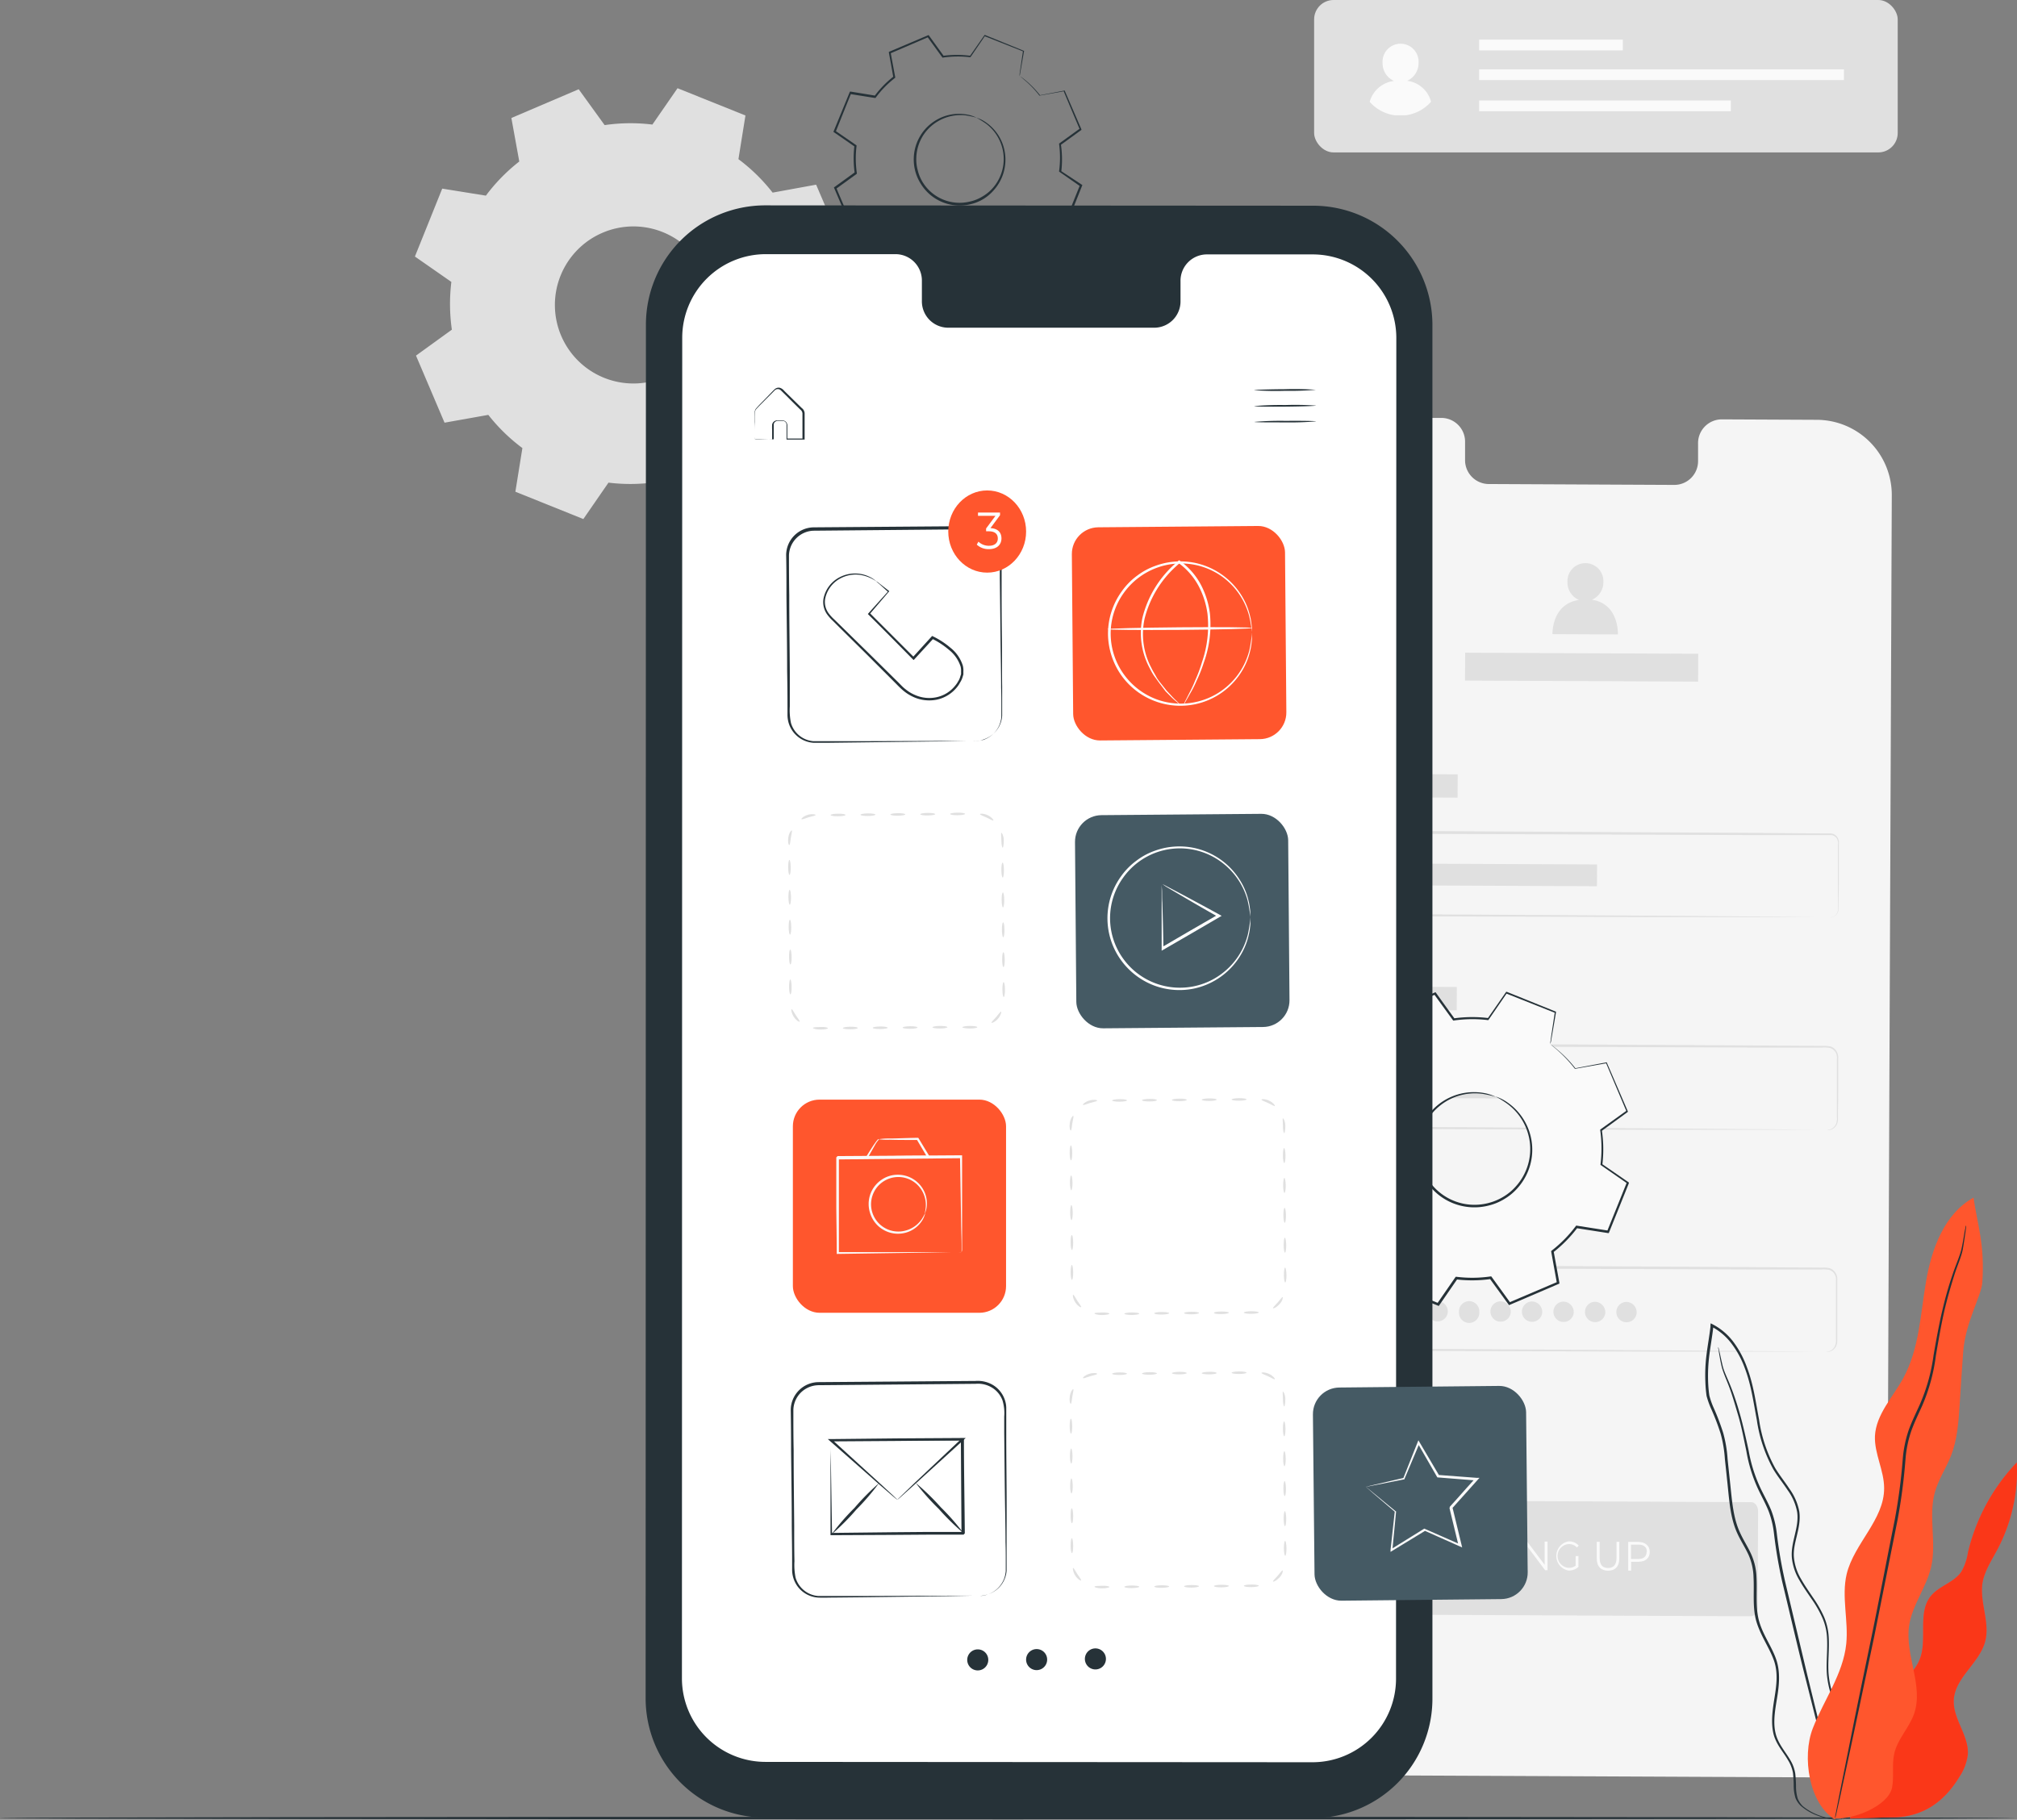 <svg xmlns="http://www.w3.org/2000/svg" viewBox="0 0 408.35 368.45"><rect x="0" y="0" width="408.35" height="368.45" fill="#808080" stroke="none"/><defs><style>.cls-1{fill:#f5f5f5;}.cls-2,.cls-4{fill:#e0e0e0;}.cls-11,.cls-3{fill:#fafafa;}.cls-11,.cls-4{fill-rule:evenodd;}.cls-5{fill:#263238;}.cls-6{fill:#e8505b;}.cls-7{opacity:0.8;}.cls-8{fill:#ff3108;}.cls-9{fill:#ff562d;}.cls-10{fill:none;}.cls-12{fill:#fff;}.cls-13{fill:#455a64;}</style></defs><g id="Layer_2" data-name="Layer 2"><g id="Background_Complete" data-name="Background Complete"><path class="cls-1" d="M367.87,85l-19.37-.09a4.81,4.81,0,0,0-4.72,4.89l0,3.52A4.81,4.81,0,0,1,339,98.18L301.29,98a4.83,4.83,0,0,1-4.68-4.94l0-3.52A4.81,4.81,0,0,0,292,84.62l-6.81,0-16.95-.08a15.23,15.23,0,0,0-15.31,15.17l-1,244.41A15.23,15.23,0,0,0,267,359.4l99.68.46A15.24,15.24,0,0,0,382,344.68l1-244.41A15.23,15.23,0,0,0,367.87,85Z"/><path class="cls-2" d="M354.45,327.25l-74.12-.34c-.77,0-1.39-.84-1.38-1.87l.08-19.39c0-1,.63-1.85,1.4-1.85l74.12.34c.77,0,1.39.84,1.38,1.87l-.08,19.39C355.85,326.43,355.22,327.26,354.45,327.25Z"/><path class="cls-3" d="M300.82,317.17l.23-.47a2.69,2.69,0,0,0,1.83.71c1,0,1.5-.45,1.5-1,0-1.6-3.42-.63-3.41-2.78,0-.86.64-1.59,2.06-1.59a3.1,3.1,0,0,1,1.72.53l-.2.49a2.74,2.74,0,0,0-1.53-.49c-1,0-1.47.46-1.47,1,0,1.6,3.42.65,3.41,2.77,0,.85-.66,1.58-2.08,1.57A2.92,2.92,0,0,1,300.82,317.17Z"/><path class="cls-3" d="M306.26,312.09h.59l0,5.81h-.59Z"/><path class="cls-3" d="M313.3,312.12l0,5.81h-.48l-3.55-4.73,0,4.71h-.59l0-5.81h.48l3.56,4.73,0-4.71Z"/><path class="cls-3" d="M319,315.05h.56v2.21a2.92,2.92,0,0,1-2,.73,3,3,0,0,1,0-5.91,2.66,2.66,0,0,1,2.06.85l-.36.39a2.18,2.18,0,0,0-1.67-.69,2.41,2.41,0,0,0,0,4.81A2.28,2.28,0,0,0,319,317Z"/><path class="cls-3" d="M323.27,315.5v-3.33h.59l0,3.3c0,1.38.61,2,1.69,2s1.71-.62,1.72-2v-3.3h.57v3.33c0,1.67-.87,2.53-2.29,2.52S323.26,317.17,323.27,315.5Z"/><path class="cls-3" d="M334,314.21c0,1.24-.86,2-2.27,2h-1.5V318h-.59l0-5.81h2.08C333.1,312.21,334,313,334,314.21Zm-.58,0c0-.93-.58-1.47-1.69-1.47H330.2v2.91h1.47C332.77,315.65,333.36,315.12,333.37,314.21Z"/><rect class="cls-2" x="269.37" y="156.74" width="25.72" height="4.72" transform="translate(0.74 -1.3) rotate(0.26)"/><path class="cls-2" d="M370.51,185.75a2.3,2.3,0,0,0,.59-.14,1.56,1.56,0,0,0,1-1.34c0-1.6,0-3.91,0-6.89,0-1.5,0-3.16,0-5V171a1.85,1.85,0,0,0-.28-1.31,1.49,1.49,0,0,0-1.18-.61H369l-14.45,0-83.64-.31a1.36,1.36,0,0,0-1.1.56,1.9,1.9,0,0,0-.26,1.31c0,1,0,2,0,3q0,3,0,6c0,1,0,2,0,3a8,8,0,0,0,0,1.41,1.35,1.35,0,0,0,.78.9,1.56,1.56,0,0,0,.62.11h5.09l22.21.12,37.6.23,25.35.2,6.89.08,1.79,0c.41,0,.61,0,.61,0s-.2,0-.61,0h-1.79l-6.89,0-25.35,0-37.61-.12-22.2-.09H271a1.94,1.94,0,0,1-.81-.15,1.86,1.86,0,0,1-1.08-1.24,2.83,2.83,0,0,1-.06-.8v-.74c0-1,0-2,0-3q0-3,0-6c0-1,0-2,0-3a7.24,7.24,0,0,1,0-.79,1.86,1.86,0,0,1,.34-.82,1.89,1.89,0,0,1,1.52-.77l83.64.46,14.45.11h1.56a1.76,1.76,0,0,1,1.4.74,2.11,2.11,0,0,1,.32,1.46c0,.48,0,.94,0,1.4,0,1.82,0,3.48,0,5,0,3-.07,5.3-.09,6.9a1.6,1.6,0,0,1-1.05,1.38A1.2,1.2,0,0,1,370.51,185.75Z"/><rect class="cls-2" x="276.27" y="174.94" width="47.04" height="4.41" transform="translate(0.82 -1.38) rotate(0.26)"/><rect class="cls-2" x="269.19" y="199.8" width="25.72" height="4.72" transform="translate(0.94 -1.3) rotate(0.26)"/><path class="cls-2" d="M369.85,228.81a3.35,3.35,0,0,0,.6-.11,2.09,2.09,0,0,0,1.26-1.13,2.8,2.8,0,0,0,.18-1.27c0-.48,0-1,0-1.59,0-1.15,0-2.47,0-4v-6.36a2.16,2.16,0,0,0-.29-1.32,2,2,0,0,0-1.09-.84,6.63,6.63,0,0,0-1.51-.09l-14.39,0-83.35-.31a1.84,1.84,0,0,0-1.83,1.61c0,1,0,2,0,3q0,3,0,6c0,1,0,2,0,3a5.76,5.76,0,0,0,.06,1.4,1.84,1.84,0,0,0,.73,1,2,2,0,0,0,1.24.32h4.35l22.13.12,37.47.23,25.26.2,6.87.08,1.79,0c.4,0,.6,0,.6,0s-.2,0-.61,0h-1.78l-6.87,0-25.26,0-37.47-.12-22.14-.09h-4.34a2.58,2.58,0,0,1-1.53-.41,2.42,2.42,0,0,1-.94-1.32,6.22,6.22,0,0,1-.08-1.53c0-1,0-2,0-3,0-2,0-4,0-6,0-1,0-2,0-3a2.36,2.36,0,0,1,2.35-2.07l83.35.46,14.39.1a6.7,6.7,0,0,1,1.6.11,2.25,2.25,0,0,1,1.23,1,2.41,2.41,0,0,1,.32,1.46c0,.48,0,.94,0,1.39,0,1.82,0,3.48,0,5s0,2.81-.05,4c0,.58,0,1.11,0,1.59a2.87,2.87,0,0,1-.21,1.31,2.09,2.09,0,0,1-1.35,1.14A1.58,1.58,0,0,1,369.85,228.81Z"/><rect class="cls-2" x="269" y="244.71" width="25.72" height="4.72" transform="translate(1.14 -1.29) rotate(0.26)"/><path class="cls-2" d="M369.66,273.73a5.17,5.17,0,0,0,.6-.11,2.08,2.08,0,0,0,1.26-1.14,2.8,2.8,0,0,0,.18-1.27c0-.48,0-1,0-1.58,0-1.16,0-2.48,0-4v-6.35a2.15,2.15,0,0,0-.29-1.32,1.94,1.94,0,0,0-1.09-.85,6.13,6.13,0,0,0-1.51-.08l-14.39,0-83.35-.31a1.85,1.85,0,0,0-1.83,1.61c0,.95,0,2,0,3q0,3,0,6c0,1,0,2,0,3a5.74,5.74,0,0,0,.06,1.4,1.84,1.84,0,0,0,.73,1,2,2,0,0,0,1.24.32h1.46l2.89,0,22.13.11,37.47.23,25.26.2,6.87.08,1.78,0c.41,0,.61,0,.61,0l-.61,0-1.78,0-6.87,0-25.26,0-37.47-.12-22.14-.08-2.89,0h-1.45a2.51,2.51,0,0,1-1.53-.41,2.4,2.4,0,0,1-.94-1.31,6.3,6.3,0,0,1-.08-1.54c0-1,0-2,0-3q0-3,0-6c0-1,0-2,0-3.05a2.37,2.37,0,0,1,2.35-2.07l83.35.46,14.39.11a5.78,5.78,0,0,1,1.6.11,2.21,2.21,0,0,1,1.23,1,2.41,2.41,0,0,1,.32,1.46c0,.47,0,.93,0,1.39,0,1.81,0,3.47,0,5s0,2.81,0,4c0,.57,0,1.1,0,1.58a2.94,2.94,0,0,1-.21,1.32,2.12,2.12,0,0,1-1.35,1.14A1.88,1.88,0,0,1,369.66,273.73Z"/><rect class="cls-2" x="276.09" y="218" width="47.04" height="4.41" transform="translate(1.02 -1.38) rotate(0.26)"/><path class="cls-2" d="M280.37,265.56a2.06,2.06,0,1,1-2.05-2.2A2.13,2.13,0,0,1,280.37,265.56Z"/><path class="cls-2" d="M286.74,265.59a2.06,2.06,0,1,1-2-2.2A2.13,2.13,0,0,1,286.74,265.59Z"/><path class="cls-2" d="M293.12,265.62a2.06,2.06,0,1,1-2.05-2.2A2.14,2.14,0,0,1,293.12,265.62Z"/><path class="cls-2" d="M299.49,265.65a2.06,2.06,0,1,1-4.11,0,2.06,2.06,0,1,1,4.11,0Z"/><path class="cls-2" d="M305.86,265.68a2.06,2.06,0,1,1-2.05-2.2A2.12,2.12,0,0,1,305.86,265.68Z"/><path class="cls-2" d="M312.23,265.71a2.06,2.06,0,1,1-2-2.2A2.12,2.12,0,0,1,312.23,265.71Z"/><path class="cls-2" d="M318.61,265.74a2.06,2.06,0,1,1-2.05-2.2A2.13,2.13,0,0,1,318.61,265.74Z"/><path class="cls-2" d="M325,265.77a2.06,2.06,0,1,1-2.05-2.2A2.13,2.13,0,0,1,325,265.77Z"/><path class="cls-2" d="M331.35,265.8a2.06,2.06,0,1,1-2-2.2A2.12,2.12,0,0,1,331.35,265.8Z"/><path class="cls-2" d="M322.3,121.43a3.86,3.86,0,0,0,2.31-3.58,3.64,3.64,0,1,0-7.27,0,3.86,3.86,0,0,0,2.32,3.62c-5.6.85-5.35,6.93-5.35,6.93l13.24.06S327.85,122.27,322.3,121.43Z"/><rect class="cls-2" x="296.6" y="132.29" width="47.19" height="5.64" transform="translate(0.63 -1.48) rotate(0.26)"/><path class="cls-4" d="M149.51,32.23A36.3,36.3,0,0,1,156.42,39l8.81-1.61L171.05,51l-7.26,5.26a36.29,36.29,0,0,1,.11,9.66L171.26,71l-5.52,13.76-8.85-1.42a36.54,36.54,0,0,1-6.76,6.9l1.61,8.82-13.63,5.81-5.26-7.26a36.29,36.29,0,0,1-9.66.11l-5.09,7.37-13.76-5.53,1.42-8.84A36.29,36.29,0,0,1,98.86,84L90,85.58,84.22,72l7.26-5.25a36.79,36.79,0,0,1-.1-9.67L84,51.94l5.53-13.75,8.84,1.42a36.3,36.3,0,0,1,6.76-6.91l-1.6-8.81,13.63-5.82,5.25,7.26a36.37,36.37,0,0,1,9.67-.11l5.09-7.36,13.75,5.52-1.42,8.85ZM134.19,47A15.9,15.9,0,1,0,143,67.66,15.89,15.89,0,0,0,134.19,47Z"/><rect class="cls-2" x="266.05" width="118.15" height="30.86" rx="3.93"/><path class="cls-3" d="M284.88,16.36a3.9,3.9,0,0,0,2.31-3.59,3.65,3.65,0,1,0-7.28,0,3.89,3.89,0,0,0,2.32,3.62,5.82,5.82,0,0,0-4.93,4.23,8.3,8.3,0,0,0,5.05,2.72h2.24a8.25,8.25,0,0,0,5.13-2.74A5.72,5.72,0,0,0,284.88,16.36Z"/><rect class="cls-3" x="299.46" y="8.02" width="29.09" height="2.18"/><rect class="cls-3" x="299.46" y="20.35" width="50.96" height="2.18"/><rect class="cls-3" x="299.46" y="14.04" width="73.85" height="2.18"/></g><g id="Floor"><path class="cls-5" d="M408.07,368.1c0,.14-91.35.26-204,.26S0,368.24,0,368.1s91.34-.26,204.05-.26S408.07,368,408.07,368.1Z"/></g><g id="Plants"><path class="cls-6" d="M380.22,349.46c-.67-2.67,1.09-5.33,3.06-7.25s4.32-3.64,5.35-6.19c1.67-4.12-.52-9.49,2.32-12.93,1.67-2,4.64-2.68,6.12-4.85a11,11,0,0,0,1.34-3.87,39.55,39.55,0,0,1,9.9-18.27,34.11,34.11,0,0,1-3.94,17.64c-1.15,2.17-2.56,4.28-3,6.7-.63,3.93,1.54,8,.55,11.85-1.13,4.41-6.11,7.34-6.37,11.88-.22,3.84,3.11,7.24,2.84,11.08a10.36,10.36,0,0,1-1.73,4.55c-3,4.92-7.39,8.3-14,8.15l-8.1.24Z"/><g class="cls-7"><path class="cls-8" d="M380.22,349.46c-.67-2.67,1.09-5.33,3.06-7.25s4.32-3.64,5.35-6.19c1.67-4.12-.52-9.49,2.32-12.93,1.67-2,4.64-2.68,6.12-4.85a11,11,0,0,0,1.34-3.87,39.55,39.55,0,0,1,9.9-18.27,34.11,34.11,0,0,1-3.94,17.64c-1.15,2.17-2.56,4.28-3,6.7-.63,3.93,1.54,8,.55,11.85-1.13,4.41-6.11,7.34-6.37,11.88-.22,3.84,3.11,7.24,2.84,11.08a10.36,10.36,0,0,1-1.73,4.55c-3,4.92-7.39,8.3-14,8.15l-8.1.24Z"/></g><path class="cls-5" d="M372.94,368.39a6.32,6.32,0,0,1-2.23-.06,13.64,13.64,0,0,1-2.63-.68,10.94,10.94,0,0,1-3.24-1.8,4.43,4.43,0,0,1-1.33-1.79,8.69,8.69,0,0,1-.37-2.42A24,24,0,0,0,363,359a7.18,7.18,0,0,0-1-2.61c-.94-1.68-2.52-3.28-3-5.56s-.13-4.67.26-7.11.77-5.07-.15-7.61-2.62-4.84-3.49-7.7-.44-6-.61-9.06a11.82,11.82,0,0,0-1-4.51c-.65-1.44-1.55-2.79-2.25-4.31-1.42-3.06-1.65-6.52-2-9.92-.18-1.71-.36-3.44-.55-5.18a25.36,25.36,0,0,0-.87-5.19,47.47,47.47,0,0,0-1.91-5,16.91,16.91,0,0,1-.93-2.62,26.71,26.71,0,0,1-.24-2.79,33,33,0,0,1,.24-5.61c.23-1.87.58-3.72.79-5.6l0-.32.05-.37.33.17a12.43,12.43,0,0,1,4.34,3.7,19.77,19.77,0,0,1,2.65,5c1.34,3.49,1.8,7.14,2.47,10.63a28.75,28.75,0,0,0,3.27,9.82c.88,1.45,1.95,2.77,2.88,4.19a11.45,11.45,0,0,1,2,4.63c.46,3.43-1.45,6.43-1.07,9.47a10.46,10.46,0,0,0,1.45,4.21c.73,1.3,1.59,2.51,2.4,3.72a23.47,23.47,0,0,1,2.16,3.75,12,12,0,0,1,1,4.07c.18,2.74-.22,5.33,0,7.78a17.74,17.74,0,0,0,2,6.67c1,2,2.05,3.81,2.95,5.56.46.88.87,1.73,1.22,2.59a12.76,12.76,0,0,1,.69,2.57,16.38,16.38,0,0,1,0,4.63,11.6,11.6,0,0,1-2.36,5.88,5.15,5.15,0,0,1-.66.71,3.75,3.75,0,0,1-.53.45c-.3.22-.47.32-.47.32a10,10,0,0,0,1.58-1.54,11.83,11.83,0,0,0,2.24-5.85,16.36,16.36,0,0,0-.08-4.56,13.29,13.29,0,0,0-.7-2.51,28.11,28.11,0,0,0-1.23-2.55c-.91-1.74-2-3.54-3-5.56a18.26,18.26,0,0,1-2-6.79c-.2-2.5.19-5.1,0-7.77a11.39,11.39,0,0,0-1-3.93,22.47,22.47,0,0,0-2.13-3.68c-.81-1.2-1.68-2.41-2.43-3.74a11,11,0,0,1-1.52-4.39c-.37-3.23,1.52-6.25,1.05-9.44a10.84,10.84,0,0,0-1.92-4.43c-.91-1.39-2-2.72-2.89-4.2a29.13,29.13,0,0,1-3.35-10c-.67-3.51-1.14-7.12-2.45-10.54a19,19,0,0,0-2.59-4.82,12,12,0,0,0-4.15-3.56l.37-.2,0,.32c-.21,1.9-.56,3.76-.79,5.6a33.14,33.14,0,0,0-.25,5.53,26,26,0,0,0,.24,2.7,15.86,15.86,0,0,0,.89,2.53,47.46,47.46,0,0,1,1.93,5.09,26.14,26.14,0,0,1,.88,5.27c.18,1.75.37,3.48.55,5.19.36,3.41.6,6.81,2,9.77.67,1.47,1.57,2.83,2.24,4.32a12.4,12.4,0,0,1,1.06,4.67c.16,3.13-.26,6.19.57,9s2.58,5.08,3.45,7.7.53,5.38.13,7.8-.81,4.81-.3,7,2,3.76,3,5.5a7.6,7.6,0,0,1,1,2.71,25,25,0,0,1,.15,2.66,8.46,8.46,0,0,0,.33,2.36A4.42,4.42,0,0,0,365,365.7a11.26,11.26,0,0,0,3.17,1.81,14.2,14.2,0,0,0,2.59.72,12,12,0,0,0,1.65.17C372.75,368.38,372.94,368.39,372.94,368.39Z"/><path class="cls-5" d="M347.87,272.75a.76.76,0,0,1,.08.25c.05.19.1.43.18.73.15.64.34,1.6.63,2.81s1,2.56,1.66,4.24,1.3,3.6,1.9,5.76,1.14,4.57,1.7,7.15a29.86,29.86,0,0,0,2.55,7.93c.65,1.32,1.39,2.65,2,4.12a19.06,19.06,0,0,1,1.14,4.65,93.5,93.5,0,0,0,1.69,9.82L365.86,339l3.75,15.29c1.05,4.33,1.89,7.85,2.49,10.33.28,1.19.49,2.13.65,2.81l.16.74a.79.79,0,0,1,0,.25.75.75,0,0,1-.08-.24l-.21-.72q-.27-1-.75-2.79c-.63-2.47-1.53-6-2.64-10.29s-2.42-9.53-3.87-15.27-2.91-12.1-4.52-18.76a94.66,94.66,0,0,1-1.69-9.86,18.71,18.71,0,0,0-1.09-4.54c-.57-1.42-1.3-2.75-1.95-4.09a30.11,30.11,0,0,1-2.55-8.05c-.54-2.58-1-5-1.63-7.14s-1.19-4.09-1.81-5.75-1.29-3.06-1.58-4.3-.42-2.19-.55-2.84c0-.3-.09-.54-.12-.74A.86.86,0,0,1,347.87,272.75Z"/><path class="cls-9" d="M371.51,368.41c-5.27-3.18-6.74-12.74-4.5-18.48s6.14-11,6.77-17.09c.48-4.71-1-9.56.09-14.16,1.52-6.2,7.61-11,7.58-17.37,0-3.59-2-7-1.86-10.56.23-4.39,3.62-7.85,5.73-11.71,3.23-5.91,3.48-12.91,4.61-19.55s3.7-13.73,9.61-17c.84,5.64,2.3,9.51,1.79,17.15-.18,2.74-3.4,8-3.87,14-.28,3.59-.48,7.19-.72,10.78s-.48,7.06-1.75,10.33c-1,2.5-2.53,4.77-3.26,7.36-1.37,4.87.36,10.15-.75,15.08-.94,4.18-3.86,7.77-4.48,12-.86,6,3,12.17,1,17.85-1,2.81-3.33,5.06-4,8-.52,2.26,0,4.66-.45,6.92-.77,3.66-7.76,6.46-11.49,6.21"/><path class="cls-5" d="M398.05,248.12a1.29,1.29,0,0,1,0,.32l-.12.92c-.13.82-.27,2-.55,3.56s-1.12,3.3-1.77,5.4-1.38,4.53-2,7.24-1.14,5.72-1.69,8.95a37.13,37.13,0,0,1-2.77,10.12c-.75,1.68-1.59,3.37-2.23,5.18a23.15,23.15,0,0,0-1.15,5.71,114.15,114.15,0,0,1-1.62,12.32l-4.71,23.54c-1.52,7.2-2.89,13.69-4.05,19.16s-2.11,9.83-2.77,12.91c-.33,1.5-.6,2.67-.78,3.51-.09.37-.16.67-.22.9a1.31,1.31,0,0,1-.09.31,1.92,1.92,0,0,1,0-.32c0-.23.1-.53.17-.92.16-.84.39-2,.68-3.52.62-3.09,1.52-7.51,2.61-13s2.46-12,3.94-19.18,3-15.18,4.67-23.53a115.31,115.31,0,0,0,1.62-12.28,24.05,24.05,0,0,1,1.19-5.83c.66-1.84,1.51-3.54,2.26-5.21a37.21,37.21,0,0,0,2.79-10c.56-3.23,1.11-6.24,1.76-9a73.77,73.77,0,0,1,2.06-7.25c.69-2.11,1.52-3.84,1.85-5.36s.49-2.72.64-3.52c.08-.38.14-.69.18-.92A1.11,1.11,0,0,1,398.05,248.12Z"/></g><g id="Gears"><path class="cls-10" d="M206.42,15.41a20.6,20.6,0,0,1,3.94,3.86l5-.92,3.32,7.78-4.14,3a20.73,20.73,0,0,1,.06,5.51l4.21,2.91-3.16,7.85-5-.81a21.19,21.19,0,0,1-3.86,3.94l.91,5-7.78,3.32-3-4.15a20.8,20.8,0,0,1-5.52.06L188.5,57l-7.85-3.16.81-5a20.6,20.6,0,0,1-3.94-3.86l-5,.92-3.32-7.78,4.14-3a20.8,20.8,0,0,1-.06-5.52l-4.2-2.9,3.15-7.85,5.05.81a20.31,20.31,0,0,1,3.86-3.94l-.92-5L188,7.33l3,4.14a20.8,20.8,0,0,1,5.52-.06l2.9-4.2,7.85,3.15-.81,5.05Zm-8.74,8.42a9.07,9.07,0,1,0,5,11.8A9.07,9.07,0,0,0,197.68,23.83Z"/><path class="cls-5" d="M197.68,23.83a6.65,6.65,0,0,1,2,1,9.07,9.07,0,0,1,3.53,5,9.25,9.25,0,0,1-2,8.66,8.84,8.84,0,0,1-2,1.73,8.66,8.66,0,0,1-2.57,1.09,9.24,9.24,0,0,1-10.23-4.11A9.17,9.17,0,0,1,185,31.93a9.2,9.2,0,0,1,4.56-7.63,9,9,0,0,1,6-1.14,6.89,6.89,0,0,1,2.15.67,21.31,21.31,0,0,0-2.17-.47,9.07,9.07,0,0,0-5.76,1.26,8.83,8.83,0,0,0-2.92,2.86,8.93,8.93,0,0,0-1.35,4.46,8.14,8.14,0,0,0,.29,2.53,8.32,8.32,0,0,0,1,2.42,8.78,8.78,0,0,0,9.68,3.89,8.21,8.21,0,0,0,2.43-1,8.34,8.34,0,0,0,2-1.62,8.89,8.89,0,0,0,2-8.24A9,9,0,0,0,199.57,25,21.44,21.44,0,0,0,197.68,23.83Z"/><path class="cls-5" d="M206.42,15.41s0-.11,0-.32.07-.55.13-1c.13-.88.32-2.14.56-3.78l0,.09-7.86-3.11.15,0-2.88,4.22-.06.07h-.09a21,21,0,0,0-5.47.08l-.1,0-.06-.09-3-4.13.22.06-7.77,3.34.12-.23c.29,1.56.6,3.27.93,5l0,.13-.1.08a20.19,20.19,0,0,0-3.81,3.9l-.08.11-.14,0-5.05-.8.26-.14c-1,2.46-2.06,5.12-3.15,7.85l-.09-.29,4.21,2.9.12.09v.14a20.79,20.79,0,0,0,.06,5.45l0,.15-.12.09-4.14,3,.08-.3c1,2.46,2.18,5.1,3.33,7.77l-.29-.15,5-.92.16,0,.09.13a21,21,0,0,0,3.89,3.81h0c0,.11-.1-.25.1.25h0V49l0,.16,0,.32-.1.63-.2,1.27c-.14.84-.27,1.68-.41,2.51l-.16-.28,7.85,3.16-.3.09c1-1.41,1.94-2.82,2.9-4.2l.09-.13.15,0a20.28,20.28,0,0,0,5.45-.06l.15,0,.09.12q1.51,2.12,3,4.15l-.3-.08,7.78-3.32-.14.27c-.31-1.71-.61-3.39-.91-5l0-.14.11-.09a20.42,20.42,0,0,0,3.83-3.89l.08-.11.13,0,5.05.82-.24.13c1.12-2.75,2.17-5.36,3.17-7.84l.07.24-4.19-2.92-.1-.06,0-.11a20.76,20.76,0,0,0,0-5.47v-.1l.08-.06,4.15-3-.05.19c-1.27-3-2.36-5.59-3.28-7.8l.12.07-5,.89h0l0,0a20.79,20.79,0,0,0-2.84-3l-.78-.67-.26-.22a2,2,0,0,1,.29.19c.18.13.46.34.81.63a20.39,20.39,0,0,1,2.91,3l-.08,0,5-.95h.09l0,.08,3.36,7.77,0,.11-.1.07-4.13,3,.07-.16a21,21,0,0,1,.08,5.56l-.08-.17L219,37.38l.13.09-.06.15-3.14,7.86-.06.16-.17,0-5.05-.8.22-.09a21,21,0,0,1-3.9,4l.09-.23.92,5,0,.19-.17.08L200,57.1l-.18.08-.12-.16-3-4.14.24.1a20.82,20.82,0,0,1-5.58.07l.24-.11-2.9,4.2-.12.17-.19-.07-7.85-3.16-.19-.07,0-.21c.13-.83.27-1.67.4-2.51L181,50l.1-.63.05-.32,0-.16v-.14h0c.2.5.06.13.1.25h0a20.82,20.82,0,0,1-4-3.9l.26.09-5,.92-.2,0-.08-.19-3.32-7.78-.08-.19.17-.12,4.14-3-.1.24a21.42,21.42,0,0,1-.06-5.59l.11.24-4.2-2.91-.16-.11.07-.18L172,18.72l.06-.17.19,0,5,.82-.21.09a20.49,20.49,0,0,1,3.9-4l-.08.21c-.31-1.76-.62-3.48-.9-5l0-.17.15-.06,7.78-3.3L188,7.1l.09.12,3,4.15-.16-.07a21.17,21.17,0,0,1,5.56,0l-.15.07,2.93-4.2.06-.08.09,0,7.84,3.19.06,0v.06c-.28,1.63-.5,2.87-.65,3.74-.07.41-.13.73-.17,1A1.49,1.49,0,0,1,206.42,15.41Z"/><path class="cls-11" d="M313.83,211.38a26.18,26.18,0,0,1,5,4.88l6.37-1.16,4.19,9.84-5.24,3.79a25.87,25.87,0,0,1,.08,7l5.32,3.67-4,9.93-6.38-1a26.24,26.24,0,0,1-4.88,5l1.16,6.36-9.84,4.2-3.79-5.24a26.29,26.29,0,0,1-7,.07L291.16,264l-9.93-4,1-6.38a26.18,26.18,0,0,1-5-4.88l-6.36,1.16-4.2-9.84,5.24-3.79a26.21,26.21,0,0,1-.08-7l-5.32-3.68,4-9.93,6.39,1a25.94,25.94,0,0,1,4.88-5l-1.16-6.36,9.84-4.2,3.79,5.24a26.21,26.21,0,0,1,7-.07l3.68-5.32,9.92,4-1,6.38ZM302.77,222A11.48,11.48,0,1,0,309.14,237,11.48,11.48,0,0,0,302.77,222Z"/><path class="cls-10" d="M313.83,211.38a26.18,26.18,0,0,1,5,4.88l6.37-1.16,4.19,9.84-5.24,3.79a25.87,25.87,0,0,1,.08,7l5.32,3.67-4,9.93-6.38-1a26.24,26.24,0,0,1-4.88,5l1.16,6.36-9.84,4.2-3.79-5.24a26.29,26.29,0,0,1-7,.07L291.16,264l-9.93-4,1-6.38a26.18,26.18,0,0,1-5-4.88l-6.36,1.16-4.2-9.84,5.24-3.79a26.21,26.21,0,0,1-.08-7l-5.32-3.68,4-9.93,6.39,1a25.94,25.94,0,0,1,4.88-5l-1.16-6.36,9.84-4.2,3.79,5.24a26.21,26.21,0,0,1,7-.07l3.68-5.32,9.92,4-1,6.38ZM302.77,222A11.48,11.48,0,1,0,309.14,237,11.48,11.48,0,0,0,302.77,222Z"/><path class="cls-5" d="M302.77,222a9,9,0,0,1,2.53,1.29A11.63,11.63,0,0,1,310,235a11.74,11.74,0,0,1-2.74,5.52,10.86,10.86,0,0,1-2.58,2.17,11.06,11.06,0,0,1-3.23,1.38,11.64,11.64,0,0,1-12.87-5.17,10.55,10.55,0,0,1-1.38-3.23,11,11,0,0,1-.37-3.35,11.72,11.72,0,0,1,1.85-5.89,11.56,11.56,0,0,1,11.41-5.18,9.09,9.09,0,0,1,2.72.82,22,22,0,0,0-2.75-.61,11.31,11.31,0,0,0-12.75,10.87,10.37,10.37,0,0,0,.37,3.21,10.52,10.52,0,0,0,1.33,3.09,11.17,11.17,0,0,0,12.31,4.95,11.09,11.09,0,0,0,3.1-1.31,10.63,10.63,0,0,0,2.48-2.07,11.29,11.29,0,0,0,2.67-5.29,11.12,11.12,0,0,0-.16-5.19,11.41,11.41,0,0,0-4.19-6.19A20.33,20.33,0,0,0,302.77,222Z"/><path class="cls-5" d="M313.83,211.38s0-.13.05-.4.1-.69.17-1.22c.17-1.09.41-2.69.72-4.78l.05.09-9.94-3.94.16,0-3.66,5.33-.05.08h-.1a26.07,26.07,0,0,0-6.93.09l-.1,0-.06-.09-3.8-5.23.22.06-9.83,4.22.12-.23c.36,2,.76,4.14,1.17,6.36l0,.13-.1.08a26.14,26.14,0,0,0-4.83,5L277,217l-.13,0-6.38-1,.25-.14-4,9.93-.09-.29,5.32,3.67.13.09,0,.15a25.81,25.81,0,0,0,.08,6.9l0,.16-.12.08-5.24,3.8.08-.31,4.2,9.84-.28-.15,6.36-1.17.16,0,.09.12a26.29,26.29,0,0,0,4.93,4.83h0l.12.1,0,.15c-.34,2.14-.69,4.27-1,6.39l-.16-.29,9.93,4-.31.1,3.68-5.32.09-.13.15,0a25.77,25.77,0,0,0,6.91-.07l.15,0,.09.12,3.79,5.24-.3-.08,9.84-4.19-.14.26c-.39-2.16-.78-4.28-1.15-6.36l0-.14.11-.09a26,26,0,0,0,4.85-4.93l.08-.11.13,0,6.38,1-.23.13q2.12-5.23,4-9.92l.07.24-5.31-3.69-.1-.06,0-.12a26.58,26.58,0,0,0-.06-6.92l0-.11.08-.06,5.25-3.77,0,.18-4.16-9.85.13.06-6.37,1.13h-.05l0,0a26.88,26.88,0,0,0-3.6-3.82c-.43-.38-.77-.65-1-.83l-.33-.28.36.24c.23.18.57.44,1,.81a24.74,24.74,0,0,1,3.67,3.78l-.08,0,6.35-1.2h.1l0,.08,4.24,9.83,0,.11-.1.08-5.22,3.8.06-.16a26,26,0,0,1,.1,7l-.08-.18,5.32,3.67.13.09,0,.15-4,9.93-.06.16-.17,0-6.39-1,.22-.09a26.89,26.89,0,0,1-4.92,5l.09-.22q.57,3.12,1.16,6.36l0,.18-.18.08-9.84,4.21-.18.08-.11-.17-3.8-5.23.24.1a26.73,26.73,0,0,1-7,.08l.24-.11-3.67,5.32-.12.17-.19-.08-9.93-4-.19-.08,0-.21q.51-3.17,1-6.38l.1.25h0a26.75,26.75,0,0,1-5-4.93l.26.1L271,250.15l-.2,0-.08-.19-4.2-9.84-.08-.19.17-.12,5.24-3.78-.1.24a26.42,26.42,0,0,1-.07-7l.1.23-5.31-3.68-.16-.11.07-.18,4-9.93.07-.17.18,0,6.38,1-.21.08a26.42,26.42,0,0,1,4.93-5l-.08.21c-.41-2.22-.8-4.39-1.16-6.36l0-.16.16-.07,9.84-4.18.14-.06.09.12c1.32,1.85,2.6,3.62,3.78,5.25l-.17-.07a26.69,26.69,0,0,1,7-.06l-.14.07,3.69-5.31.06-.08.1,0,9.91,4,.06,0V205c-.35,2.06-.62,3.65-.81,4.73l-.21,1.22C313.87,211.24,313.83,211.38,313.83,211.38Z"/></g><g id="Device"><path class="cls-5" d="M265.79,368.1,154.86,368a24.16,24.16,0,0,1-24.15-24.17l.06-278.09a24.15,24.15,0,0,1,24.17-24.16l110.93.07A24.16,24.16,0,0,1,290,65.84l0,278.1A24.17,24.17,0,0,1,265.79,368.1Z"/><path class="cls-12" d="M265.75,51.51h-21.5A5.34,5.34,0,0,0,239,57v3.9a5.33,5.33,0,0,1-5.22,5.45l-41.92,0a5.34,5.34,0,0,1-5.22-5.46V56.92a5.35,5.35,0,0,0-5.22-5.46H155.05a16.92,16.92,0,0,0-16.93,16.92l-.06,271.44A16.92,16.92,0,0,0,155,356.73l110.7.07a16.92,16.92,0,0,0,16.93-16.92l.06-271.44A16.93,16.93,0,0,0,265.75,51.51Z"/><path class="cls-5" d="M177.35,117.66a4.28,4.28,0,0,1,.69.48l1.92,1.49.08.06-.06.08-3.9,4.56v-.22l9,9h-.32l3.84-4.22.12-.13.16.08a16.44,16.44,0,0,1,3.53,2.3,7.45,7.45,0,0,1,2.52,3.64,3.85,3.85,0,0,1,.11,1.17l0,.6-.17.57a4.34,4.34,0,0,1-.5,1.07,5.33,5.33,0,0,1-.67,1,7.14,7.14,0,0,1-4,2.46,7.77,7.77,0,0,1-4.7-.5,8.79,8.79,0,0,1-2-1.22c-.61-.49-1.1-1-1.64-1.55l-6-6-5.48-5.42-1.26-1.26a9,9,0,0,1-1.16-1.3,4.27,4.27,0,0,1-.74-3.19,6.22,6.22,0,0,1,3.34-4.37,6.73,6.73,0,0,1,6.62.3,5.54,5.54,0,0,1,.55.41c.13.1.19.15.18.16a7.86,7.86,0,0,0-3.25-1.31,6.54,6.54,0,0,0-4,.7,6,6,0,0,0-3.11,4.16,3.88,3.88,0,0,0,.71,2.91,8.68,8.68,0,0,0,1.13,1.24l1.27,1.24,5.5,5.39,6.08,6c.53.51,1,1.07,1.6,1.52a7.68,7.68,0,0,0,1.88,1.14,7.14,7.14,0,0,0,4.38.47,6.57,6.57,0,0,0,3.73-2.28,5,5,0,0,0,.63-.9,3.5,3.5,0,0,0,.45-1l.16-.51,0-.52a3.56,3.56,0,0,0-.09-1,7.08,7.08,0,0,0-2.35-3.38,16.29,16.29,0,0,0-3.42-2.25l.28-.06-3.86,4.2-.16.17-.17-.16c-3.45-3.5-6.49-6.58-9-9.06l-.1-.11.1-.11c1.61-1.82,3-3.33,4-4.47v.13L178,118.22A6.16,6.16,0,0,1,177.35,117.66Z"/><path class="cls-5" d="M197.5,150.11a8.51,8.51,0,0,0,1.62-.32,5.37,5.37,0,0,0,3.27-3.15,5.47,5.47,0,0,0,.34-1.56c0-.55,0-1.17,0-1.79,0-1.26,0-2.62-.05-4.09,0-2.94-.08-6.28-.12-10s-.09-7.75-.14-12.09c0-1.09,0-2.19,0-3.32a8.8,8.8,0,0,0-.36-3.29,5.16,5.16,0,0,0-2.1-2.56,5.53,5.53,0,0,0-3.34-.78l-31.79.29a5.14,5.14,0,0,0-5.1,5q0,4.13.06,8.11c0,5.32.08,10.45.11,15.33,0,2.45,0,4.83,0,7.14a13,13,0,0,0,.23,3.34,5.16,5.16,0,0,0,4.57,3.7c1,0,2.06,0,3.07,0l5.8,0,17.5-.06h4.76l1.24,0a1.91,1.91,0,0,1,.42,0l-.42,0-1.24,0-4.76.09-17.5.22-5.8.07c-1,0-2,0-3.1,0a5.63,5.63,0,0,1-5-4,6,6,0,0,1-.24-1.74c0-.57,0-1.14,0-1.72q0-3.48-.07-7.14c0-4.89-.09-10-.14-15.34,0-2.66,0-5.37-.06-8.11a5.65,5.65,0,0,1,5.61-5.57l31.79-.24a6,6,0,0,1,3.59.85,5.61,5.61,0,0,1,2.28,2.79,5.35,5.35,0,0,1,.35,1.76c0,.58,0,1.14,0,1.7,0,1.12,0,2.23,0,3.31,0,4.35,0,8.39.06,12.09s0,7,.05,10c0,1.46,0,2.83,0,4.09,0,.63,0,1.22,0,1.81a5.56,5.56,0,0,1-.37,1.62,5.44,5.44,0,0,1-3.43,3.17A4.24,4.24,0,0,1,197.5,150.11Z"/><rect class="cls-9" x="217.14" y="106.61" width="43.16" height="43.16" rx="5.4" transform="translate(-1.05 1.98) rotate(-0.47)"/><path class="cls-12" d="M253.46,128.13a24.58,24.58,0,0,0-.58-3.49,14.35,14.35,0,0,0-5.32-7.79A14.26,14.26,0,0,0,234.09,115a14.27,14.27,0,0,0-6.54,5,14.09,14.09,0,0,0,.14,16.75,14.28,14.28,0,0,0,6.62,4.9,14.31,14.31,0,0,0,18.63-10,25,25,0,0,0,.52-3.5.6.6,0,0,1,0,.23v.69a6.9,6.9,0,0,1-.08,1.12,11.42,11.42,0,0,1-.26,1.51,13.62,13.62,0,0,1-1.53,3.91,14.59,14.59,0,0,1-9.75,7,14.65,14.65,0,0,1-7.71-.54,14.67,14.67,0,0,1-6.87-5,14.8,14.8,0,0,1-2.94-8.66,14.62,14.62,0,0,1,2.8-8.7,13.52,13.52,0,0,1,3.08-3.14,13.8,13.8,0,0,1,3.7-2,14.69,14.69,0,0,1,7.7-.67,14.6,14.6,0,0,1,9.87,6.86,13.47,13.47,0,0,1,1.59,3.89,9.91,9.91,0,0,1,.28,1.5,6.15,6.15,0,0,1,.1,1.12c0,.27,0,.5,0,.69A.6.6,0,0,1,253.46,128.13Z"/><path class="cls-12" d="M253.54,127.15c0,.15-6.57.32-14.67.38s-14.67,0-14.68-.14,6.57-.31,14.68-.38S253.54,127,253.54,127.15Z"/><path class="cls-12" d="M239.68,142.59a2.63,2.63,0,0,1,.25-.59l.83-1.64a25.18,25.18,0,0,0,1.23-2.64,29.25,29.25,0,0,0,1.34-3.6,22.65,22.65,0,0,0,1.13-9.86,17,17,0,0,0-1.78-5.58,13.85,13.85,0,0,0-4.1-4.7l.3,0c-.23.18-.47.4-.71.62a21.29,21.29,0,0,0-6.43,10.61,14.64,14.64,0,0,0,1.35,10c.31.66.7,1.25,1,1.82s.72,1.07,1.09,1.53l1,1.26.93,1c.55.62,1,1,1.34,1.36s.47.47.45.49a3.51,3.51,0,0,1-.52-.42c-.32-.29-.84-.69-1.41-1.28l-1-1L235,138.68c-.38-.46-.73-1-1.13-1.53s-.76-1.16-1.09-1.83a15,15,0,0,1-1.49-10.23,21.57,21.57,0,0,1,6.55-10.89c.24-.23.49-.45.73-.65l.15-.12.15.11a14.15,14.15,0,0,1,4.28,4.9,17.25,17.25,0,0,1,1.8,5.76,22.72,22.72,0,0,1-1.25,10,28.29,28.29,0,0,1-1.43,3.61,21.61,21.61,0,0,1-1.32,2.61c-.37.66-.67,1.19-.91,1.6A3.06,3.06,0,0,1,239.68,142.59Z"/><path class="cls-5" d="M198.39,323.13a8.36,8.36,0,0,0,1.61-.32,5.41,5.41,0,0,0,3.28-3.15,5.84,5.84,0,0,0,.34-1.56c0-.56,0-1.17,0-1.8,0-1.25,0-2.62-.05-4.09,0-2.94-.08-6.28-.13-10s-.08-7.74-.13-12.09c0-1.08,0-2.19,0-3.31a8.86,8.86,0,0,0-.36-3.3,5.14,5.14,0,0,0-2.1-2.55,5.46,5.46,0,0,0-3.34-.78l-31.79.28a5.21,5.21,0,0,0-3.6,1.51,5.14,5.14,0,0,0-1.5,3.55c0,2.74,0,5.45.06,8.1,0,5.32.07,10.45.11,15.34,0,2.44,0,4.82.05,7.14a13,13,0,0,0,.23,3.34,5.19,5.19,0,0,0,4.57,3.7c1,0,2.06,0,3.06,0l5.8,0,17.51-.06h6l.42,0-.42,0-1.24,0-4.76.09-17.5.23-5.8.06c-1,0-2,.05-3.1,0a5.6,5.6,0,0,1-5-4,5.65,5.65,0,0,1-.24-1.73c0-.57,0-1.15,0-1.73,0-2.31-.05-4.7-.07-7.14,0-4.89-.09-10-.14-15.33q0-4-.07-8.12a5.67,5.67,0,0,1,5.62-5.57l31.79-.24a6,6,0,0,1,3.59.86,5.62,5.62,0,0,1,2.28,2.79,5.29,5.29,0,0,1,.35,1.75c0,.58,0,1.14,0,1.7,0,1.13,0,2.23,0,3.32,0,4.34.05,8.39.07,12.09s0,7,0,10c0,1.47,0,2.83,0,4.09,0,.64,0,1.22,0,1.82a5.44,5.44,0,0,1-3.8,4.79A4.5,4.5,0,0,1,198.39,323.13Z"/><path class="cls-5" d="M168.23,291.6a2.56,2.56,0,0,1,.47,0l1.43,0,5.45-.11,19.33-.27h.24v.24c0,5.76.12,12.22.18,19,.06-.06-.49.5-.26.26h-3.7l-3.63,0-7,.05-12.39.06h-.21v-.21c0-5.77,0-10.54,0-13.92,0-1.61,0-2.89,0-3.81,0-.4,0-.73,0-1a2.06,2.06,0,0,1,0-.33,2.08,2.08,0,0,1,0,.37q0,.4,0,1c0,.94.05,2.23.09,3.86.05,3.35.13,8.07.22,13.79l-.21-.21,12.39-.14,6.95-.06,3.63,0h3.7c.24-.23-.3.32-.25.26-.05-6.81-.09-13.28-.13-19l.24.23-19.18,0-5.51,0h-1.47Z"/><path class="cls-5" d="M181.67,303.66a1.66,1.66,0,0,1,.25-.27l.72-.7,2.68-2.58,9.43-8.9.17.41-13.34.13-13.35.09.16-.41,9.57,8.74,2.74,2.53c.29.28.52.51.72.69a1.57,1.57,0,0,1,.25.27,12.7,12.7,0,0,1-1-.81l-2.78-2.4c-2.44-2.16-5.84-5.15-9.84-8.67l-.45-.41h.61l13.34-.14,13.34-.08h.62l-.46.42-9.69,8.82-2.74,2.46A11.07,11.07,0,0,1,181.67,303.66Z"/><path class="cls-5" d="M177.94,300.31a47.36,47.36,0,0,1-4.58,5.34,46.35,46.35,0,0,1-5,5A46.88,46.88,0,0,1,173,305.3,48,48,0,0,1,177.94,300.31Z"/><path class="cls-5" d="M195.07,310.42a49.35,49.35,0,0,1-5-4.9,47.21,47.21,0,0,1-4.67-5.27,48.87,48.87,0,0,1,5.05,4.91A47.9,47.9,0,0,1,195.07,310.42Z"/><rect class="cls-9" x="160.52" y="222.64" width="43.16" height="43.16" rx="5.4"/><path class="cls-3" d="M194.68,253.51a2,2,0,0,1,0-.37c0-.28,0-.62,0-1,0-1-.05-2.26-.09-3.92-.05-3.39-.13-8.17-.23-13.93l.22.21-25,.25.26-.26h0V237c0,.86,0,1.71,0,2.55,0,1.68,0,3.33,0,5,0,3.23,0,6.31,0,9.19l-.23-.23,18,0,5.15,0,1.38,0a2.86,2.86,0,0,1,.49,0,2.23,2.23,0,0,1-.44,0l-1.33,0-5.09.1-18.14.27h-.23v-.23c0-2.88-.06-6-.09-9.2,0-1.61,0-3.26,0-5,0-.84,0-1.69,0-2.54v-2.57h0l.26-.27,25-.16h.21v.21c0,5.82,0,10.65,0,14.08,0,1.63,0,2.93,0,3.87,0,.41,0,.74,0,1A1.77,1.77,0,0,1,194.68,253.51Z"/><path class="cls-3" d="M177.87,230.66a13.14,13.14,0,0,1,2.19-.15c1.39,0,3.36-.1,5.72-.14h.13l.07.12,2.23,3.68.23.38H188l-2.37,0c-3.94,0-7.52,0-10.13,0h-.33l.16-.28c1.42-2.35,2.42-3.76,2.55-3.64s-.24.34-.62,1l-1.6,2.82-.17-.28c2.61-.07,6.19-.13,10.14-.16l2.36,0-.21.39-2.19-3.7.2.11c-2.35,0-4.33,0-5.72-.05A13.1,13.1,0,0,1,177.87,230.66Z"/><path class="cls-3" d="M187.25,245.67c-.06,0,.13-.49.18-1.39a5.73,5.73,0,0,0-1-3.56,5.52,5.52,0,1,0-2.85,8.36,5.69,5.69,0,0,0,3-2.2c.5-.74.66-1.23.71-1.21a1.48,1.48,0,0,1-.09.36,4.51,4.51,0,0,1-.45,1,5.71,5.71,0,0,1-3,2.43,5.91,5.91,0,0,1-7.59-3.82,6,6,0,0,1,0-3.73,5.92,5.92,0,0,1,2.25-3,5.78,5.78,0,0,1,3.31-1.06,5.89,5.89,0,0,1,5,2.67,5.76,5.76,0,0,1,.9,3.78,4,4,0,0,1-.23,1A1.45,1.45,0,0,1,187.25,245.67Z"/><rect class="cls-13" x="217.78" y="164.9" width="43.16" height="43.16" rx="5.4" transform="translate(-1.53 1.98) rotate(-0.47)"/><path class="cls-12" d="M253.14,185.74a25,25,0,0,0-.57-3.47,14.31,14.31,0,0,0-5.29-7.72,14.12,14.12,0,0,0-13.38-1.88,14.12,14.12,0,0,0-6.49,5,14,14,0,0,0,.13,16.63,14.09,14.09,0,0,0,6.58,4.86,14.16,14.16,0,0,0,7.41.57,13.94,13.94,0,0,0,5.93-2.67,14.22,14.22,0,0,0,5.16-7.81,24.56,24.56,0,0,0,.52-3.48.6.6,0,0,1,0,.23v.69a5.76,5.76,0,0,1-.07,1.11,11.29,11.29,0,0,1-.26,1.5,13.71,13.71,0,0,1-1.52,3.88,14.5,14.5,0,0,1-9.69,7,14.64,14.64,0,0,1-7.65-.54,14.63,14.63,0,0,1-6.82-5,14.48,14.48,0,0,1-.15-17.24,13.78,13.78,0,0,1,3.07-3.12,13.56,13.56,0,0,1,3.67-2,14.6,14.6,0,0,1,7.65-.67,14.44,14.44,0,0,1,9.8,6.82,13.4,13.4,0,0,1,1.58,3.85,9.91,9.91,0,0,1,.28,1.5,6,6,0,0,1,.1,1.11c0,.27,0,.49,0,.68A.82.82,0,0,1,253.14,185.74Z"/><path class="cls-12" d="M235.31,179a7.59,7.59,0,0,1,.82.41l2.38,1.25c2.05,1.09,5,2.67,8.44,4.56l.38.21-.38.22-5.64,3.29-5.77,3.34-.36.21v-.42c0-3.89,0-7.21,0-9.5,0-1.08,0-2,0-2.67s0-.92,0-.9,0,.39.06,1,0,1.64.08,2.74c.07,2.33.17,5.54.22,9.29l-.37-.21,5.75-3.36,5.66-3.27v.43c-3.3-1.86-6.09-3.5-8.12-4.69l-2.39-1.41C235.64,179.22,235.33,179,235.31,179Z"/><path class="cls-2" d="M194.83,208c0-.15.68-.27,1.51-.28s1.52.11,1.52.25-.68.27-1.51.27S194.84,208.1,194.83,208Z"/><path class="cls-2" d="M188.79,208c0-.15.67-.27,1.51-.28s1.51.11,1.51.25-.67.27-1.51.27S188.79,208.15,188.79,208Z"/><path class="cls-2" d="M182.74,208.06c0-.15.67-.27,1.51-.28s1.51.11,1.51.25-.67.27-1.51.27S182.74,208.2,182.74,208.06Z"/><path class="cls-2" d="M176.69,208.11c0-.15.67-.27,1.51-.28s1.51.11,1.51.25-.67.27-1.51.27S176.69,208.25,176.69,208.11Z"/><path class="cls-2" d="M170.64,208.16c0-.15.67-.27,1.51-.28s1.51.11,1.51.25-.67.27-1.51.27S170.64,208.3,170.64,208.16Z"/><path class="cls-2" d="M164.59,208.13c0-.16.66-.16,1.51-.2s1.51.11,1.51.25-.67.27-1.51.27S164.55,208.25,164.59,208.13Z"/><path class="cls-2" d="M160.28,204.34c.14,0,.41.56.85,1.23s.86,1.17.76,1.28-.72-.25-1.2-1S160.14,204.36,160.28,204.34Z"/><path class="cls-2" d="M160,198.31c.14,0,.26.67.27,1.51s-.1,1.51-.25,1.51-.26-.67-.27-1.51S159.87,198.31,160,198.31Z"/><path class="cls-2" d="M160,192.26c.14,0,.26.67.27,1.51s-.1,1.51-.25,1.51-.26-.67-.27-1.51S159.82,192.26,160,192.26Z"/><path class="cls-2" d="M159.92,186.21c.14,0,.26.67.27,1.51s-.1,1.51-.25,1.51-.26-.67-.27-1.51S159.77,186.21,159.92,186.21Z"/><path class="cls-2" d="M159.87,180.16c.14,0,.26.68.27,1.51s-.1,1.51-.25,1.51-.26-.67-.27-1.51S159.72,180.16,159.87,180.16Z"/><path class="cls-2" d="M159.82,174.11c.14,0,.26.68.27,1.51s-.1,1.51-.25,1.52-.26-.68-.27-1.51S159.67,174.11,159.82,174.11Z"/><path class="cls-2" d="M160.3,168.14c.13.06-.07.7-.19,1.48s-.15,1.47-.32,1.47-.32-.67-.19-1.55S160.18,168.07,160.3,168.14Z"/><path class="cls-2" d="M165.13,165c0,.15-.65.24-1.41.47s-1.36.51-1.45.38.45-.63,1.3-.88S165.14,164.9,165.13,165Z"/><path class="cls-2" d="M171.18,165c0,.14-.67.26-1.51.27s-1.51-.1-1.51-.25.67-.26,1.51-.27S171.18,164.84,171.18,165Z"/><path class="cls-2" d="M177.23,164.94c0,.14-.67.26-1.51.27s-1.51-.1-1.51-.25.67-.26,1.51-.27S177.23,164.79,177.23,164.94Z"/><path class="cls-2" d="M183.28,164.89c0,.14-.67.26-1.51.27s-1.51-.1-1.51-.25.67-.26,1.51-.27S183.28,164.74,183.28,164.89Z"/><path class="cls-2" d="M189.33,164.84c0,.14-.67.26-1.51.27s-1.51-.1-1.51-.25.67-.26,1.51-.27S189.33,164.69,189.33,164.84Z"/><path class="cls-2" d="M195.38,164.79c0,.14-.68.26-1.51.27s-1.51-.1-1.52-.25.68-.26,1.52-.27S195.38,164.64,195.38,164.79Z"/><path class="cls-2" d="M201.11,166.11c-.11.11-.66-.26-1.38-.59s-1.35-.54-1.33-.68.75-.17,1.55.21S201.2,166,201.11,166.11Z"/><path class="cls-2" d="M203,171.63c-.14,0-.26-.68-.27-1.51s-.11-1.45,0-1.5.48.6.49,1.49S203.1,171.63,203,171.63Z"/><path class="cls-2" d="M203,177.68c-.14,0-.26-.68-.27-1.51s.1-1.52.25-1.52.26.68.27,1.51S203.15,177.67,203,177.68Z"/><path class="cls-2" d="M203.06,183.72c-.14,0-.26-.67-.27-1.51s.1-1.51.25-1.51.26.68.27,1.51S203.2,183.72,203.06,183.72Z"/><path class="cls-2" d="M203.11,189.77c-.14,0-.26-.67-.27-1.51s.1-1.51.25-1.51.26.67.27,1.51S203.25,189.77,203.11,189.77Z"/><path class="cls-2" d="M203.16,195.82c-.14,0-.26-.67-.27-1.51s.1-1.51.25-1.51.26.67.27,1.51S203.3,195.82,203.16,195.82Z"/><path class="cls-2" d="M203.21,201.87c-.14,0-.26-.67-.27-1.51s.1-1.51.25-1.51.26.67.27,1.51S203.35,201.87,203.21,201.87Z"/><path class="cls-2" d="M200.74,207.07c-.08-.13.43-.56.94-1.16s.89-1.15,1-1.09-.05.77-.63,1.44S200.81,207.19,200.74,207.07Z"/><path class="cls-2" d="M251.82,321.09c0-.15.68-.27,1.51-.27s1.52.1,1.52.24-.68.27-1.51.28S251.82,321.23,251.82,321.09Z"/><path class="cls-2" d="M245.77,321.14c0-.15.68-.27,1.51-.27s1.52.1,1.52.24-.68.27-1.51.28S245.77,321.28,245.77,321.14Z"/><path class="cls-2" d="M239.72,321.19c0-.15.68-.27,1.51-.27s1.52.1,1.52.24-.68.27-1.51.28S239.73,321.33,239.72,321.19Z"/><path class="cls-2" d="M233.68,321.24c0-.15.67-.27,1.51-.27s1.51.1,1.51.24-.67.27-1.51.28S233.68,321.38,233.68,321.24Z"/><path class="cls-2" d="M227.63,321.29c0-.15.67-.27,1.51-.27s1.51.1,1.51.24-.67.27-1.51.28S227.63,321.43,227.63,321.29Z"/><path class="cls-2" d="M221.58,321.26c0-.16.66-.16,1.51-.19s1.51.1,1.51.24-.67.27-1.51.28S221.54,321.38,221.58,321.26Z"/><path class="cls-2" d="M217.27,317.47c.14,0,.41.56.84,1.23s.86,1.17.77,1.29-.73-.26-1.2-1S217.13,317.5,217.27,317.47Z"/><path class="cls-2" d="M217,311.44c.14,0,.26.67.27,1.51s-.11,1.51-.25,1.51-.27-.67-.27-1.51S216.86,311.44,217,311.44Z"/><path class="cls-2" d="M217,305.39c.14,0,.26.68.27,1.51s-.11,1.51-.25,1.51-.27-.67-.27-1.51S216.81,305.39,217,305.39Z"/><path class="cls-2" d="M216.91,299.34c.14,0,.26.68.27,1.51s-.11,1.51-.25,1.52-.27-.68-.27-1.51S216.76,299.34,216.91,299.34Z"/><path class="cls-2" d="M216.86,293.29c.14,0,.26.68.27,1.51s-.11,1.52-.25,1.52-.27-.68-.27-1.51S216.71,293.29,216.86,293.29Z"/><path class="cls-2" d="M216.81,287.24c.14,0,.26.68.27,1.51s-.11,1.52-.25,1.52-.27-.68-.27-1.51S216.66,287.24,216.81,287.24Z"/><path class="cls-2" d="M217.29,281.27c.13.07-.07.7-.19,1.48s-.16,1.47-.32,1.47-.32-.67-.19-1.55S217.17,281.2,217.29,281.27Z"/><path class="cls-2" d="M222.12,278.17c0,.15-.66.24-1.41.47s-1.36.51-1.45.38.44-.62,1.3-.87S222.13,278,222.12,278.17Z"/><path class="cls-2" d="M228.17,278.12c0,.14-.67.27-1.51.27s-1.51-.1-1.51-.24.67-.27,1.51-.28S228.17,278,228.17,278.12Z"/><path class="cls-2" d="M234.22,278.07c0,.14-.67.27-1.51.27s-1.51-.1-1.51-.24.67-.27,1.51-.28S234.22,277.93,234.22,278.07Z"/><path class="cls-2" d="M240.27,278c0,.14-.68.27-1.51.27s-1.51-.1-1.51-.24.67-.27,1.51-.28S240.27,277.88,240.27,278Z"/><path class="cls-2" d="M246.32,278c0,.14-.68.27-1.51.27s-1.51-.1-1.52-.24.68-.27,1.51-.28S246.32,277.83,246.32,278Z"/><path class="cls-2" d="M252.37,277.92c0,.14-.68.27-1.51.27s-1.52-.1-1.52-.24.68-.27,1.51-.28S252.37,277.78,252.37,277.92Z"/><path class="cls-2" d="M258.09,279.24c-.1.11-.65-.26-1.37-.59s-1.35-.53-1.33-.68.75-.17,1.55.21S258.19,279.14,258.09,279.24Z"/><path class="cls-2" d="M260,284.76c-.14,0-.27-.68-.27-1.51s-.11-1.45,0-1.49.48.6.49,1.48S260.09,284.76,260,284.76Z"/><path class="cls-2" d="M260,290.81c-.14,0-.27-.68-.27-1.51s.1-1.51.24-1.52.27.68.28,1.51S260.14,290.81,260,290.81Z"/><path class="cls-2" d="M260.05,296.86c-.14,0-.27-.68-.27-1.51s.1-1.52.24-1.52.27.68.28,1.51S260.19,296.86,260.05,296.86Z"/><path class="cls-2" d="M260.1,302.91c-.14,0-.27-.68-.27-1.51s.1-1.52.24-1.52.27.68.28,1.51S260.24,302.91,260.1,302.91Z"/><path class="cls-2" d="M260.15,309c-.14,0-.27-.68-.27-1.51s.1-1.52.24-1.52.27.68.28,1.51S260.29,309,260.15,309Z"/><path class="cls-2" d="M260.2,315c-.14,0-.27-.67-.27-1.51s.1-1.51.24-1.51.27.67.28,1.51S260.34,315,260.2,315Z"/><path class="cls-2" d="M257.73,320.2c-.08-.12.42-.55.94-1.15s.89-1.15,1-1.09,0,.76-.63,1.43S257.79,320.33,257.73,320.2Z"/><path class="cls-2" d="M251.82,265.76c0-.15.68-.27,1.51-.27s1.52.1,1.52.24-.68.27-1.51.28S251.82,265.9,251.82,265.76Z"/><path class="cls-2" d="M245.77,265.81c0-.15.68-.27,1.51-.27s1.52.1,1.52.24-.68.27-1.51.28S245.77,266,245.77,265.81Z"/><path class="cls-2" d="M239.72,265.86c0-.15.68-.27,1.51-.27s1.52.1,1.52.24-.68.27-1.51.28S239.73,266,239.72,265.86Z"/><path class="cls-2" d="M233.68,265.91c0-.15.67-.27,1.51-.27s1.51.1,1.51.24-.67.27-1.51.28S233.68,266.05,233.68,265.91Z"/><path class="cls-2" d="M227.63,266c0-.15.67-.27,1.51-.27s1.51.1,1.51.24-.67.27-1.51.28S227.63,266.1,227.63,266Z"/><path class="cls-2" d="M221.58,265.93c0-.16.66-.16,1.51-.19s1.51.1,1.51.24-.67.27-1.51.28S221.54,266.05,221.58,265.93Z"/><path class="cls-2" d="M217.27,262.14c.14,0,.41.56.84,1.23s.86,1.17.77,1.29-.73-.26-1.2-1S217.13,262.17,217.27,262.14Z"/><path class="cls-2" d="M217,256.11c.14,0,.26.67.27,1.51s-.11,1.51-.25,1.51-.27-.67-.27-1.51S216.86,256.11,217,256.11Z"/><path class="cls-2" d="M217,250.06c.14,0,.26.68.27,1.51s-.11,1.51-.25,1.51-.27-.67-.27-1.51S216.81,250.06,217,250.06Z"/><path class="cls-2" d="M216.91,244c.14,0,.26.68.27,1.51s-.11,1.51-.25,1.52-.27-.68-.27-1.51S216.76,244,216.91,244Z"/><path class="cls-2" d="M216.86,238c.14,0,.26.68.27,1.51S217,241,216.88,241s-.27-.68-.27-1.51S216.71,238,216.86,238Z"/><path class="cls-2" d="M216.81,231.91c.14,0,.26.68.27,1.51s-.11,1.52-.25,1.52-.27-.68-.27-1.51S216.66,231.92,216.81,231.91Z"/><path class="cls-2" d="M217.29,225.94c.13.07-.07.7-.19,1.48s-.16,1.47-.32,1.47-.32-.67-.19-1.55S217.17,225.87,217.29,225.94Z"/><path class="cls-2" d="M222.12,222.84c0,.15-.66.24-1.41.47s-1.36.51-1.45.38.44-.62,1.3-.87S222.13,222.7,222.12,222.84Z"/><path class="cls-2" d="M228.17,222.79c0,.14-.67.27-1.51.27s-1.51-.1-1.51-.24.67-.27,1.51-.28S228.17,222.65,228.17,222.79Z"/><path class="cls-2" d="M234.22,222.74c0,.14-.67.27-1.51.27s-1.51-.1-1.51-.24.67-.27,1.51-.28S234.22,222.6,234.22,222.74Z"/><path class="cls-2" d="M240.27,222.69c0,.14-.68.27-1.51.27s-1.51-.1-1.51-.24.67-.27,1.51-.28S240.27,222.55,240.27,222.69Z"/><path class="cls-2" d="M246.32,222.64c0,.14-.68.27-1.51.27s-1.51-.1-1.52-.24.68-.27,1.51-.28S246.32,222.5,246.32,222.64Z"/><path class="cls-2" d="M252.37,222.59c0,.14-.68.27-1.51.27s-1.52-.1-1.52-.24.68-.27,1.51-.28S252.37,222.45,252.37,222.59Z"/><path class="cls-2" d="M258.09,223.91c-.1.11-.65-.26-1.37-.59s-1.35-.53-1.33-.68.75-.17,1.55.21S258.19,223.81,258.09,223.91Z"/><path class="cls-2" d="M260,229.43c-.14,0-.27-.68-.27-1.51s-.11-1.45,0-1.49.48.6.49,1.48S260.09,229.43,260,229.43Z"/><path class="cls-2" d="M260,235.48c-.14,0-.27-.68-.27-1.51s.1-1.51.24-1.52.27.68.28,1.51S260.14,235.48,260,235.48Z"/><path class="cls-2" d="M260.05,241.53c-.14,0-.27-.68-.27-1.51s.1-1.52.24-1.52.27.68.28,1.51S260.19,241.53,260.05,241.53Z"/><path class="cls-2" d="M260.1,247.58c-.14,0-.27-.68-.27-1.51s.1-1.52.24-1.52.27.68.28,1.51S260.24,247.58,260.1,247.58Z"/><path class="cls-2" d="M260.15,253.63c-.14,0-.27-.68-.27-1.51s.1-1.52.24-1.52.27.68.28,1.51S260.29,253.62,260.15,253.63Z"/><path class="cls-2" d="M260.2,259.67c-.14,0-.27-.67-.27-1.51s.1-1.51.24-1.51.27.67.28,1.51S260.34,259.67,260.2,259.67Z"/><path class="cls-2" d="M257.73,264.87c-.08-.12.42-.55.94-1.15s.89-1.15,1-1.09,0,.76-.63,1.43S257.79,265,257.73,264.87Z"/><ellipse class="cls-9" cx="199.86" cy="107.62" rx="7.88" ry="8.32"/><path class="cls-12" d="M202.75,109c0,1.22-.83,2.17-2.5,2.18a3.48,3.48,0,0,1-2.5-.91l.34-.6a3,3,0,0,0,2.15.83c1.15,0,1.78-.59,1.77-1.49s-.59-1.45-1.88-1.44h-.49V107l1.9-2.56-3.54,0v-.66l4.46,0v.53l-1.94,2.62C202,107,202.74,107.78,202.75,109Z"/><path class="cls-5" d="M200.08,336.05a2.13,2.13,0,1,1-2.14-2.1A2.12,2.12,0,0,1,200.08,336.05Z"/><path class="cls-5" d="M212,336a2.13,2.13,0,1,1-2.14-2.11A2.12,2.12,0,0,1,212,336Z"/><path class="cls-5" d="M223.9,335.86a2.13,2.13,0,1,1-2.14-2.11A2.13,2.13,0,0,1,223.9,335.86Z"/><path class="cls-5" d="M266.4,78.92a61.52,61.52,0,0,1-6.25.21A59.8,59.8,0,0,1,253.9,79c0-.08,2.8-.18,6.25-.2A61.67,61.67,0,0,1,266.4,78.92Z"/><path class="cls-5" d="M266.43,82.12c0,.08-2.8.18-6.25.21s-6.25,0-6.25-.11a61.52,61.52,0,0,1,6.25-.21A59.93,59.93,0,0,1,266.43,82.12Z"/><path class="cls-5" d="M266.45,85.31a61.22,61.22,0,0,1-6.24.21c-3.45,0-6.25,0-6.25-.1a61.22,61.22,0,0,1,6.24-.21C263.65,85.18,266.45,85.23,266.45,85.31Z"/><path class="cls-5" d="M152.76,89l.26,0,.72,0,2.67-.08-.09.09c0-.59,0-1.24,0-1.93a10.44,10.44,0,0,1,0-1.12,1.05,1.05,0,0,1,.91-.84c.44,0,.81,0,1.28,0a1,1,0,0,1,.89,1c0,.9,0,1.84,0,2.82l-.15-.15,3.36,0-.15.15c0-1.35,0-2.75,0-4.19,0-.36,0-.71,0-1.07a1.11,1.11,0,0,0-.47-.78l-1.47-1.45L159.07,80l-.69-.68c-.24-.23-.42-.46-.68-.51a.89.89,0,0,0-.76.14c-.19.17-.42.42-.62.62l-1.21,1.21c-.76.79-1.55,1.51-2.12,2.19a2.37,2.37,0,0,0-.17,1.24c0,.42,0,.81,0,1.19,0,.72,0,1.35,0,1.91s0,.88,0,1.22a3.94,3.94,0,0,1,0,.44,1.87,1.87,0,0,1,0-.4c0-.33,0-.73,0-1.2s0-1.2-.05-1.93c0-.38,0-.78,0-1.21a2.48,2.48,0,0,1,.18-1.37c.62-.77,1.36-1.45,2.13-2.26l1.19-1.23c.22-.21.39-.42.66-.64a1.16,1.16,0,0,1,1-.2,1.85,1.85,0,0,1,.82.58l.69.68,1.42,1.39,1.48,1.45a1.4,1.4,0,0,1,.56,1c0,.36,0,.72,0,1.08,0,1.43,0,2.83,0,4.19V89h-.15l-3.37,0h-.14v-.15c0-1,0-1.92,0-2.82a.78.78,0,0,0-.66-.8c-.38,0-.84,0-1.22,0a.82.82,0,0,0-.71.64c0,.33,0,.73,0,1.07v2h-.09l-2.72,0H153C152.83,89,152.75,89,152.76,89Z"/><rect class="cls-13" x="265.43" y="281.26" width="43.16" height="43.16" rx="5.4" transform="matrix(1, -0.01, 0.01, 1, -2.49, 2.38)"/><path class="cls-3" d="M276.5,301l.44.36,1.21,1,4.43,3.64.06,0v.08c-.21,2.2-.47,4.85-.75,7.83l-.32-.2,6.68-4.15.1-.06.12.05,7.19,3.16-.35.29c-.6-2.46-1.22-5-1.85-7.63,0-.11-.06.23.06-.24h0l0,0,0-.05.08-.09.17-.19.34-.38.67-.74,1.32-1.48c.87-1,1.74-1.93,2.58-2.88l.18.43-7.84-.62H291l-.07-.11c-1.4-2.44-2.71-4.72-3.92-6.81l.38,0-3.05,7.24,0,.08h-.08l-5.62,1.11-1.54.3c-.35.06-.54.1-.55.09l.47-.12,1.47-.35,5.71-1.33-.11.09L287,292l.16-.39.21.36,4,6.78-.19-.12,7.83.59.52,0-.35.38-2.58,2.89L295.24,304l-.66.74-.34.38-.17.18-.08.1,0,0,0,0h0c.12-.47,0-.13.06-.23.64,2.61,1.25,5.17,1.85,7.63l.12.51-.47-.21-7.18-3.2h.22l-6.71,4.09-.36.22,0-.42c.33-3,.62-5.61.86-7.81l.05.14L278,302.34l-1.13-1A3.21,3.21,0,0,1,276.5,301Z"/></g></g></svg>